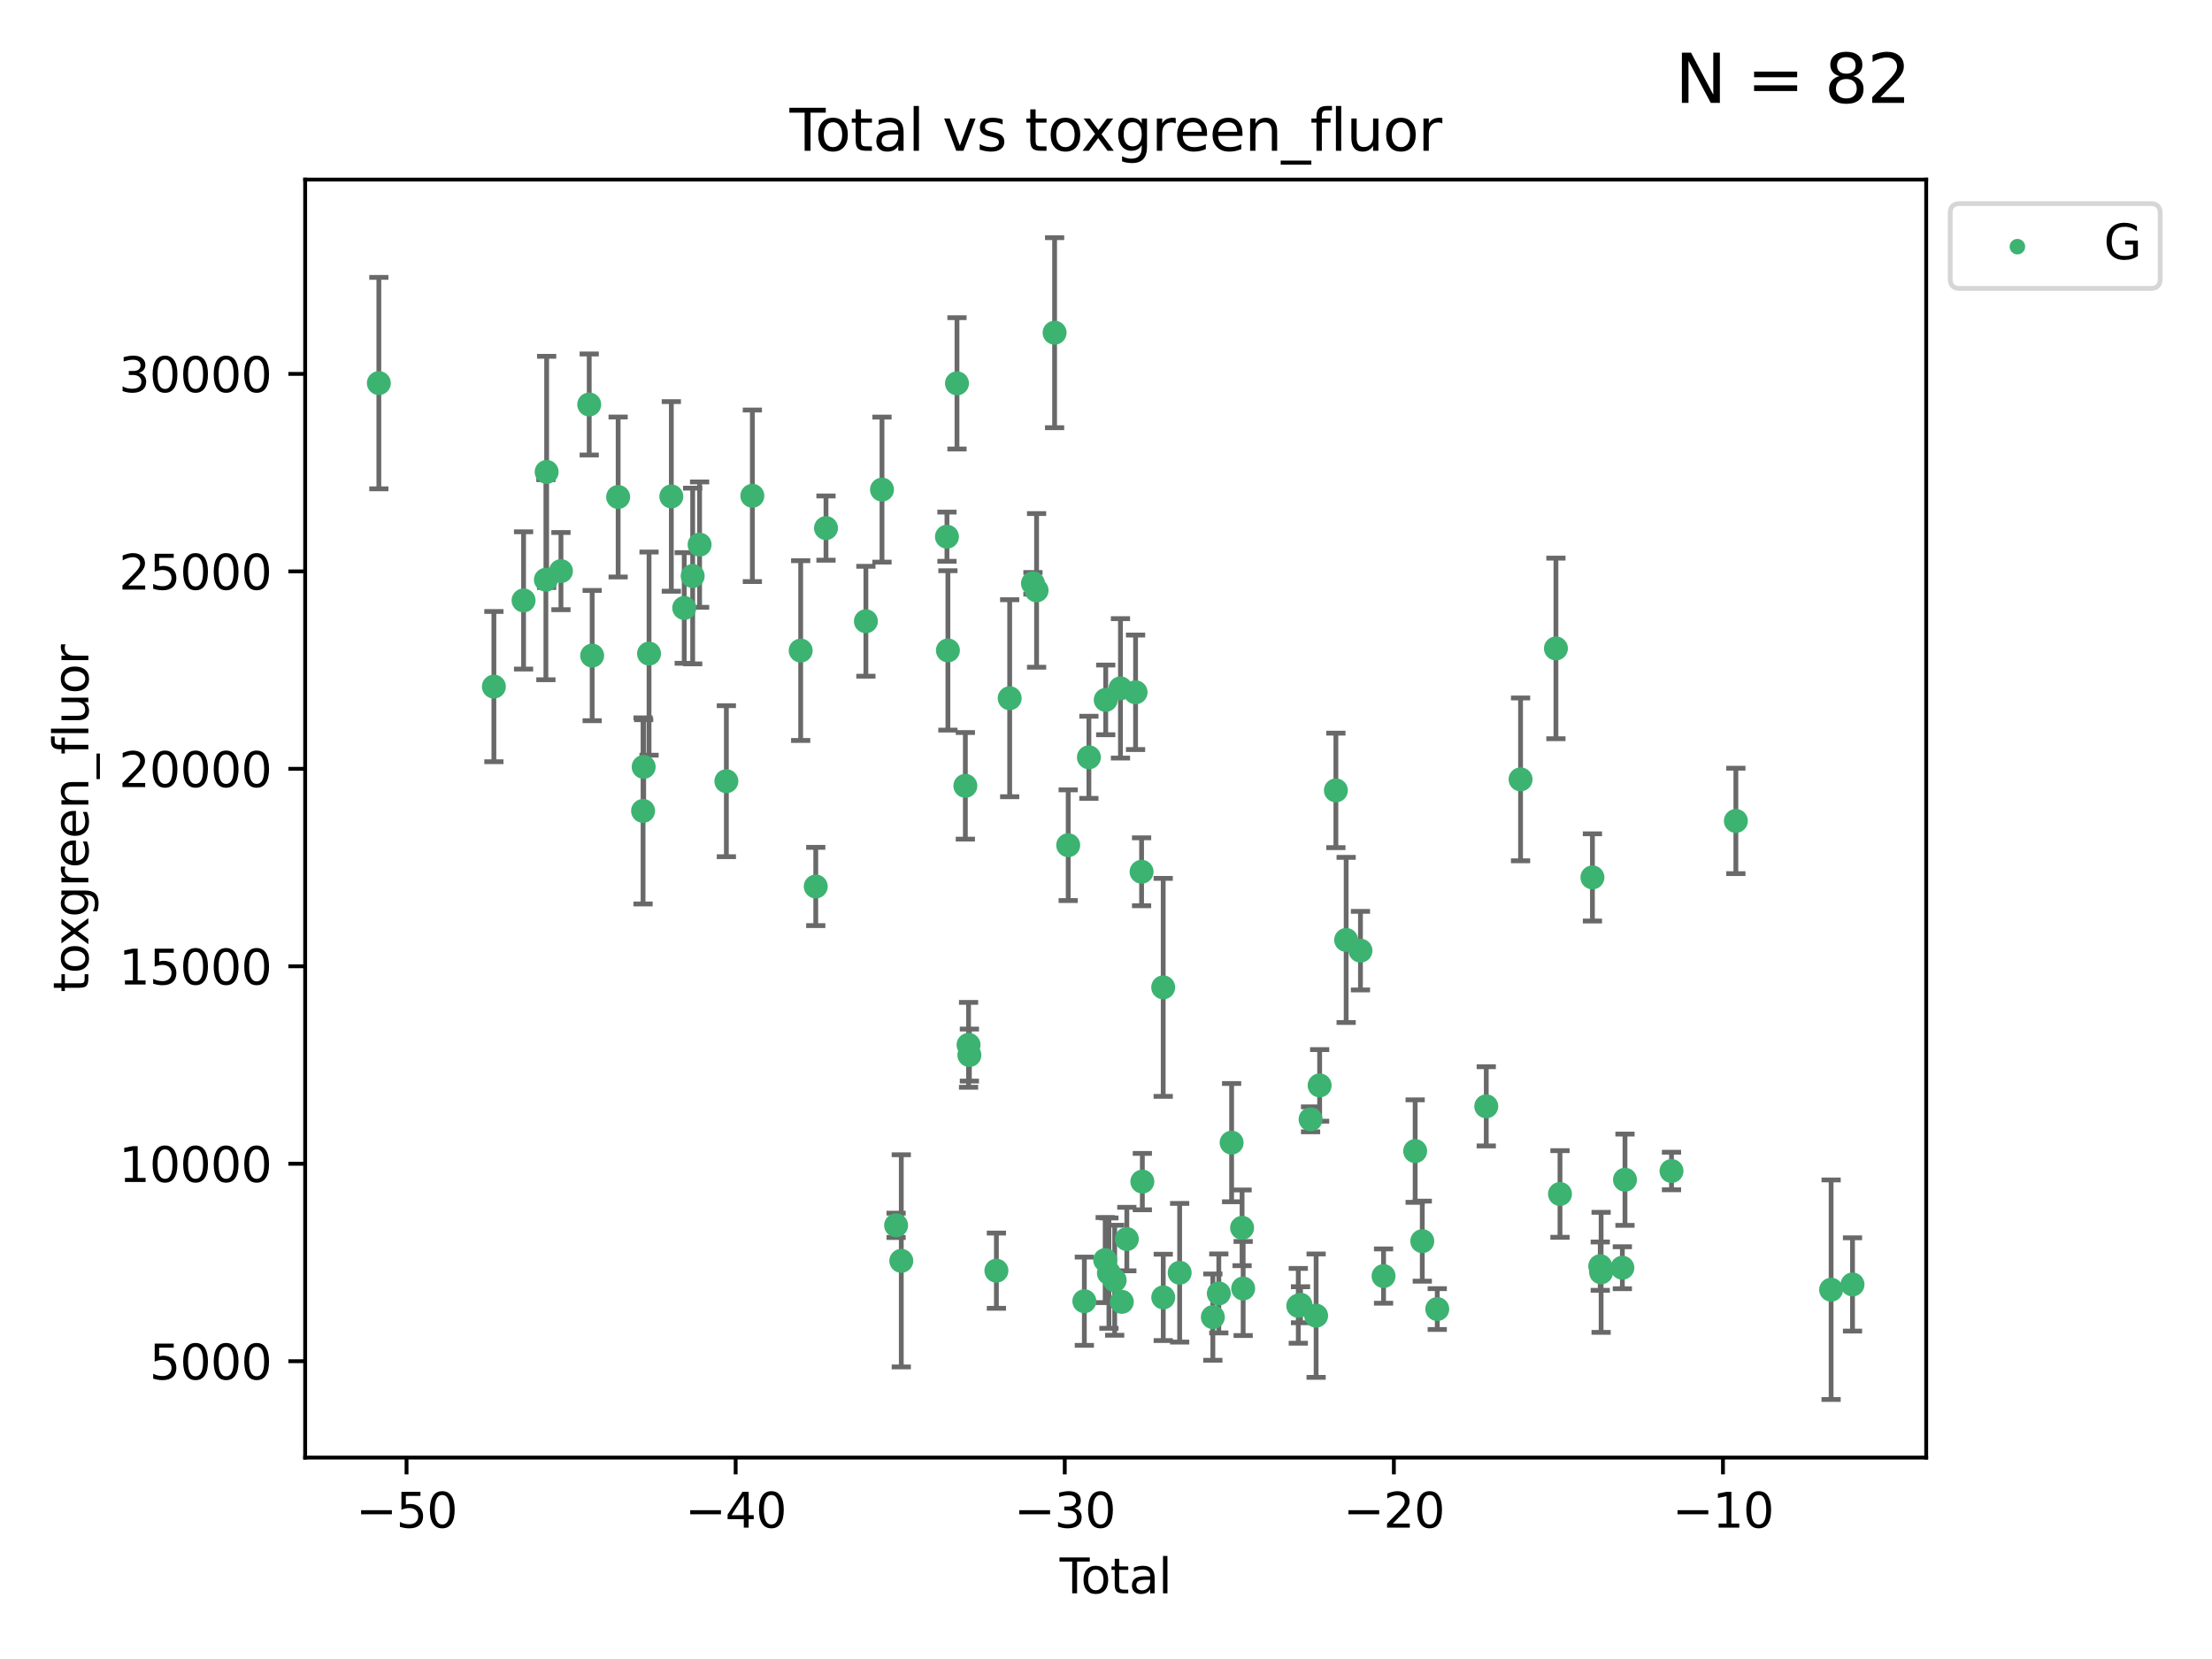 <?xml version="1.0" encoding="utf-8" standalone="no"?>
<!DOCTYPE svg PUBLIC "-//W3C//DTD SVG 1.1//EN"
  "http://www.w3.org/Graphics/SVG/1.1/DTD/svg11.dtd">
<svg xmlns:xlink="http://www.w3.org/1999/xlink" width="460.8pt" height="345.6pt" viewBox="0 0 460.8 345.6" xmlns="http://www.w3.org/2000/svg" version="1.1">
 <defs>
  <style type="text/css">*{stroke-linejoin: round; stroke-linecap: butt}</style>
 </defs>
 <g id="figure_1">
  <g id="patch_1">
   <path d="M 0 345.6 
L 460.8 345.6 
L 460.8 0 
L 0 0 
z
" style="fill: #ffffff"/>
  </g>
  <g id="axes_1">
   <g id="patch_2">
    <path d="M 63.571 303.64 
L 401.26 303.64 
L 401.26 37.411 
L 63.571 37.411 
z
" style="fill: #ffffff"/>
   </g>
   <g id="PathCollection_1">
    <defs>
     <path id="m0ce11aa23c" d="M 0 1.118 
C 0.297 1.118 0.581 1 0.791 0.791 
C 1 0.581 1.118 0.297 1.118 0 
C 1.118 -0.297 1 -0.581 0.791 -0.791 
C 0.581 -1 0.297 -1.118 0 -1.118 
C -0.297 -1.118 -0.581 -1 -0.791 -0.791 
C -1 -0.581 -1.118 -0.297 -1.118 0 
C -1.118 0.297 -1 0.581 -0.791 0.791 
C -0.581 1 -0.297 1.118 0 1.118 
z
" style="stroke: #3cb371"/>
    </defs>
    <g clip-path="url(#pc6a2cea377)">
     <use xlink:href="#m0ce11aa23c" x="78.921" y="79.805" style="fill: #3cb371; stroke: #3cb371"/>
     <use xlink:href="#m0ce11aa23c" x="102.885" y="143.032" style="fill: #3cb371; stroke: #3cb371"/>
     <use xlink:href="#m0ce11aa23c" x="109.069" y="125.08" style="fill: #3cb371; stroke: #3cb371"/>
     <use xlink:href="#m0ce11aa23c" x="113.72" y="120.767" style="fill: #3cb371; stroke: #3cb371"/>
     <use xlink:href="#m0ce11aa23c" x="113.877" y="98.308" style="fill: #3cb371; stroke: #3cb371"/>
     <use xlink:href="#m0ce11aa23c" x="116.857" y="118.969" style="fill: #3cb371; stroke: #3cb371"/>
     <use xlink:href="#m0ce11aa23c" x="122.744" y="84.262" style="fill: #3cb371; stroke: #3cb371"/>
     <use xlink:href="#m0ce11aa23c" x="123.358" y="136.57" style="fill: #3cb371; stroke: #3cb371"/>
     <use xlink:href="#m0ce11aa23c" x="128.77" y="103.531" style="fill: #3cb371; stroke: #3cb371"/>
     <use xlink:href="#m0ce11aa23c" x="133.962" y="168.926" style="fill: #3cb371; stroke: #3cb371"/>
     <use xlink:href="#m0ce11aa23c" x="134.089" y="159.762" style="fill: #3cb371; stroke: #3cb371"/>
     <use xlink:href="#m0ce11aa23c" x="135.207" y="136.157" style="fill: #3cb371; stroke: #3cb371"/>
     <use xlink:href="#m0ce11aa23c" x="139.85" y="103.412" style="fill: #3cb371; stroke: #3cb371"/>
     <use xlink:href="#m0ce11aa23c" x="142.537" y="126.648" style="fill: #3cb371; stroke: #3cb371"/>
     <use xlink:href="#m0ce11aa23c" x="144.296" y="119.992" style="fill: #3cb371; stroke: #3cb371"/>
     <use xlink:href="#m0ce11aa23c" x="145.738" y="113.457" style="fill: #3cb371; stroke: #3cb371"/>
     <use xlink:href="#m0ce11aa23c" x="151.315" y="162.736" style="fill: #3cb371; stroke: #3cb371"/>
     <use xlink:href="#m0ce11aa23c" x="156.73" y="103.283" style="fill: #3cb371; stroke: #3cb371"/>
     <use xlink:href="#m0ce11aa23c" x="166.795" y="135.526" style="fill: #3cb371; stroke: #3cb371"/>
     <use xlink:href="#m0ce11aa23c" x="169.937" y="184.671" style="fill: #3cb371; stroke: #3cb371"/>
     <use xlink:href="#m0ce11aa23c" x="172.07" y="110.008" style="fill: #3cb371; stroke: #3cb371"/>
     <use xlink:href="#m0ce11aa23c" x="180.381" y="129.417" style="fill: #3cb371; stroke: #3cb371"/>
     <use xlink:href="#m0ce11aa23c" x="183.735" y="101.992" style="fill: #3cb371; stroke: #3cb371"/>
     <use xlink:href="#m0ce11aa23c" x="186.675" y="255.258" style="fill: #3cb371; stroke: #3cb371"/>
     <use xlink:href="#m0ce11aa23c" x="187.753" y="262.657" style="fill: #3cb371; stroke: #3cb371"/>
     <use xlink:href="#m0ce11aa23c" x="197.268" y="111.804" style="fill: #3cb371; stroke: #3cb371"/>
     <use xlink:href="#m0ce11aa23c" x="197.466" y="135.494" style="fill: #3cb371; stroke: #3cb371"/>
     <use xlink:href="#m0ce11aa23c" x="199.357" y="79.856" style="fill: #3cb371; stroke: #3cb371"/>
     <use xlink:href="#m0ce11aa23c" x="201.101" y="163.701" style="fill: #3cb371; stroke: #3cb371"/>
     <use xlink:href="#m0ce11aa23c" x="201.768" y="217.66" style="fill: #3cb371; stroke: #3cb371"/>
     <use xlink:href="#m0ce11aa23c" x="201.94" y="219.788" style="fill: #3cb371; stroke: #3cb371"/>
     <use xlink:href="#m0ce11aa23c" x="207.568" y="264.706" style="fill: #3cb371; stroke: #3cb371"/>
     <use xlink:href="#m0ce11aa23c" x="210.335" y="145.454" style="fill: #3cb371; stroke: #3cb371"/>
     <use xlink:href="#m0ce11aa23c" x="215.183" y="121.513" style="fill: #3cb371; stroke: #3cb371"/>
     <use xlink:href="#m0ce11aa23c" x="215.938" y="122.99" style="fill: #3cb371; stroke: #3cb371"/>
     <use xlink:href="#m0ce11aa23c" x="219.693" y="69.307" style="fill: #3cb371; stroke: #3cb371"/>
     <use xlink:href="#m0ce11aa23c" x="222.525" y="176.072" style="fill: #3cb371; stroke: #3cb371"/>
     <use xlink:href="#m0ce11aa23c" x="225.889" y="271.066" style="fill: #3cb371; stroke: #3cb371"/>
     <use xlink:href="#m0ce11aa23c" x="226.838" y="157.761" style="fill: #3cb371; stroke: #3cb371"/>
     <use xlink:href="#m0ce11aa23c" x="230.231" y="262.495" style="fill: #3cb371; stroke: #3cb371"/>
     <use xlink:href="#m0ce11aa23c" x="230.343" y="145.801" style="fill: #3cb371; stroke: #3cb371"/>
     <use xlink:href="#m0ce11aa23c" x="231.01" y="265.213" style="fill: #3cb371; stroke: #3cb371"/>
     <use xlink:href="#m0ce11aa23c" x="232.208" y="266.698" style="fill: #3cb371; stroke: #3cb371"/>
     <use xlink:href="#m0ce11aa23c" x="233.412" y="143.4" style="fill: #3cb371; stroke: #3cb371"/>
     <use xlink:href="#m0ce11aa23c" x="233.692" y="271.2" style="fill: #3cb371; stroke: #3cb371"/>
     <use xlink:href="#m0ce11aa23c" x="234.739" y="258.117" style="fill: #3cb371; stroke: #3cb371"/>
     <use xlink:href="#m0ce11aa23c" x="236.561" y="144.217" style="fill: #3cb371; stroke: #3cb371"/>
     <use xlink:href="#m0ce11aa23c" x="237.813" y="181.606" style="fill: #3cb371; stroke: #3cb371"/>
     <use xlink:href="#m0ce11aa23c" x="237.972" y="246.146" style="fill: #3cb371; stroke: #3cb371"/>
     <use xlink:href="#m0ce11aa23c" x="242.317" y="205.687" style="fill: #3cb371; stroke: #3cb371"/>
     <use xlink:href="#m0ce11aa23c" x="242.327" y="270.27" style="fill: #3cb371; stroke: #3cb371"/>
     <use xlink:href="#m0ce11aa23c" x="245.743" y="265.137" style="fill: #3cb371; stroke: #3cb371"/>
     <use xlink:href="#m0ce11aa23c" x="252.658" y="274.378" style="fill: #3cb371; stroke: #3cb371"/>
     <use xlink:href="#m0ce11aa23c" x="253.901" y="269.444" style="fill: #3cb371; stroke: #3cb371"/>
     <use xlink:href="#m0ce11aa23c" x="256.568" y="238.031" style="fill: #3cb371; stroke: #3cb371"/>
     <use xlink:href="#m0ce11aa23c" x="258.75" y="255.776" style="fill: #3cb371; stroke: #3cb371"/>
     <use xlink:href="#m0ce11aa23c" x="258.973" y="268.416" style="fill: #3cb371; stroke: #3cb371"/>
     <use xlink:href="#m0ce11aa23c" x="270.457" y="272.026" style="fill: #3cb371; stroke: #3cb371"/>
     <use xlink:href="#m0ce11aa23c" x="270.919" y="271.8" style="fill: #3cb371; stroke: #3cb371"/>
     <use xlink:href="#m0ce11aa23c" x="273.016" y="233.178" style="fill: #3cb371; stroke: #3cb371"/>
     <use xlink:href="#m0ce11aa23c" x="274.171" y="274.076" style="fill: #3cb371; stroke: #3cb371"/>
     <use xlink:href="#m0ce11aa23c" x="274.905" y="226.108" style="fill: #3cb371; stroke: #3cb371"/>
     <use xlink:href="#m0ce11aa23c" x="278.29" y="164.653" style="fill: #3cb371; stroke: #3cb371"/>
     <use xlink:href="#m0ce11aa23c" x="280.428" y="195.808" style="fill: #3cb371; stroke: #3cb371"/>
     <use xlink:href="#m0ce11aa23c" x="283.409" y="198.037" style="fill: #3cb371; stroke: #3cb371"/>
     <use xlink:href="#m0ce11aa23c" x="288.22" y="265.829" style="fill: #3cb371; stroke: #3cb371"/>
     <use xlink:href="#m0ce11aa23c" x="294.803" y="239.791" style="fill: #3cb371; stroke: #3cb371"/>
     <use xlink:href="#m0ce11aa23c" x="296.286" y="258.555" style="fill: #3cb371; stroke: #3cb371"/>
     <use xlink:href="#m0ce11aa23c" x="299.408" y="272.7" style="fill: #3cb371; stroke: #3cb371"/>
     <use xlink:href="#m0ce11aa23c" x="309.615" y="230.467" style="fill: #3cb371; stroke: #3cb371"/>
     <use xlink:href="#m0ce11aa23c" x="316.761" y="162.358" style="fill: #3cb371; stroke: #3cb371"/>
     <use xlink:href="#m0ce11aa23c" x="324.129" y="135.079" style="fill: #3cb371; stroke: #3cb371"/>
     <use xlink:href="#m0ce11aa23c" x="324.974" y="248.729" style="fill: #3cb371; stroke: #3cb371"/>
     <use xlink:href="#m0ce11aa23c" x="331.732" y="182.779" style="fill: #3cb371; stroke: #3cb371"/>
     <use xlink:href="#m0ce11aa23c" x="333.361" y="263.762" style="fill: #3cb371; stroke: #3cb371"/>
     <use xlink:href="#m0ce11aa23c" x="333.54" y="265.052" style="fill: #3cb371; stroke: #3cb371"/>
     <use xlink:href="#m0ce11aa23c" x="337.966" y="264.091" style="fill: #3cb371; stroke: #3cb371"/>
     <use xlink:href="#m0ce11aa23c" x="338.514" y="245.756" style="fill: #3cb371; stroke: #3cb371"/>
     <use xlink:href="#m0ce11aa23c" x="348.204" y="243.94" style="fill: #3cb371; stroke: #3cb371"/>
     <use xlink:href="#m0ce11aa23c" x="361.613" y="171.015" style="fill: #3cb371; stroke: #3cb371"/>
     <use xlink:href="#m0ce11aa23c" x="381.453" y="268.671" style="fill: #3cb371; stroke: #3cb371"/>
     <use xlink:href="#m0ce11aa23c" x="385.911" y="267.575" style="fill: #3cb371; stroke: #3cb371"/>
    </g>
   </g>
   <g id="matplotlib.axis_1">
    <g id="xtick_1">
     <g id="line2d_1">
      <defs>
       <path id="m32693779d2" d="M 0 0 
L 0 3.5 
" style="stroke: #000000; stroke-width: 0.8"/>
      </defs>
      <g>
       <use xlink:href="#m32693779d2" x="84.691" y="303.64" style="stroke: #000000; stroke-width: 0.8"/>
      </g>
     </g>
     <g id="text_1">
      <!-- −50 -->
      <g transform="translate(74.138 318.238)scale(0.1 -0.1)">
       <defs>
        <path id="DejaVuSans-2212" d="M 678 2272 
L 4684 2272 
L 4684 1741 
L 678 1741 
L 678 2272 
z
" transform="scale(0.016)"/>
        <path id="DejaVuSans-35" d="M 691 4666 
L 3169 4666 
L 3169 4134 
L 1269 4134 
L 1269 2991 
Q 1406 3038 1543 3061 
Q 1681 3084 1819 3084 
Q 2600 3084 3056 2656 
Q 3513 2228 3513 1497 
Q 3513 744 3044 326 
Q 2575 -91 1722 -91 
Q 1428 -91 1123 -41 
Q 819 9 494 109 
L 494 744 
Q 775 591 1075 516 
Q 1375 441 1709 441 
Q 2250 441 2565 725 
Q 2881 1009 2881 1497 
Q 2881 1984 2565 2268 
Q 2250 2553 1709 2553 
Q 1456 2553 1204 2497 
Q 953 2441 691 2322 
L 691 4666 
z
" transform="scale(0.016)"/>
        <path id="DejaVuSans-30" d="M 2034 4250 
Q 1547 4250 1301 3770 
Q 1056 3291 1056 2328 
Q 1056 1369 1301 889 
Q 1547 409 2034 409 
Q 2525 409 2770 889 
Q 3016 1369 3016 2328 
Q 3016 3291 2770 3770 
Q 2525 4250 2034 4250 
z
M 2034 4750 
Q 2819 4750 3233 4129 
Q 3647 3509 3647 2328 
Q 3647 1150 3233 529 
Q 2819 -91 2034 -91 
Q 1250 -91 836 529 
Q 422 1150 422 2328 
Q 422 3509 836 4129 
Q 1250 4750 2034 4750 
z
" transform="scale(0.016)"/>
       </defs>
       <use xlink:href="#DejaVuSans-2212"/>
       <use xlink:href="#DejaVuSans-35" x="83.789"/>
       <use xlink:href="#DejaVuSans-30" x="147.412"/>
      </g>
     </g>
    </g>
    <g id="xtick_2">
     <g id="line2d_2">
      <g>
       <use xlink:href="#m32693779d2" x="153.249" y="303.64" style="stroke: #000000; stroke-width: 0.8"/>
      </g>
     </g>
     <g id="text_2">
      <!-- −40 -->
      <g transform="translate(142.697 318.238)scale(0.1 -0.1)">
       <defs>
        <path id="DejaVuSans-34" d="M 2419 4116 
L 825 1625 
L 2419 1625 
L 2419 4116 
z
M 2253 4666 
L 3047 4666 
L 3047 1625 
L 3713 1625 
L 3713 1100 
L 3047 1100 
L 3047 0 
L 2419 0 
L 2419 1100 
L 313 1100 
L 313 1709 
L 2253 4666 
z
" transform="scale(0.016)"/>
       </defs>
       <use xlink:href="#DejaVuSans-2212"/>
       <use xlink:href="#DejaVuSans-34" x="83.789"/>
       <use xlink:href="#DejaVuSans-30" x="147.412"/>
      </g>
     </g>
    </g>
    <g id="xtick_3">
     <g id="line2d_3">
      <g>
       <use xlink:href="#m32693779d2" x="221.808" y="303.64" style="stroke: #000000; stroke-width: 0.8"/>
      </g>
     </g>
     <g id="text_3">
      <!-- −30 -->
      <g transform="translate(211.256 318.238)scale(0.1 -0.1)">
       <defs>
        <path id="DejaVuSans-33" d="M 2597 2516 
Q 3050 2419 3304 2112 
Q 3559 1806 3559 1356 
Q 3559 666 3084 287 
Q 2609 -91 1734 -91 
Q 1441 -91 1130 -33 
Q 819 25 488 141 
L 488 750 
Q 750 597 1062 519 
Q 1375 441 1716 441 
Q 2309 441 2620 675 
Q 2931 909 2931 1356 
Q 2931 1769 2642 2001 
Q 2353 2234 1838 2234 
L 1294 2234 
L 1294 2753 
L 1863 2753 
Q 2328 2753 2575 2939 
Q 2822 3125 2822 3475 
Q 2822 3834 2567 4026 
Q 2313 4219 1838 4219 
Q 1578 4219 1281 4162 
Q 984 4106 628 3988 
L 628 4550 
Q 988 4650 1302 4700 
Q 1616 4750 1894 4750 
Q 2613 4750 3031 4423 
Q 3450 4097 3450 3541 
Q 3450 3153 3228 2886 
Q 3006 2619 2597 2516 
z
" transform="scale(0.016)"/>
       </defs>
       <use xlink:href="#DejaVuSans-2212"/>
       <use xlink:href="#DejaVuSans-33" x="83.789"/>
       <use xlink:href="#DejaVuSans-30" x="147.412"/>
      </g>
     </g>
    </g>
    <g id="xtick_4">
     <g id="line2d_4">
      <g>
       <use xlink:href="#m32693779d2" x="290.367" y="303.64" style="stroke: #000000; stroke-width: 0.8"/>
      </g>
     </g>
     <g id="text_4">
      <!-- −20 -->
      <g transform="translate(279.815 318.238)scale(0.1 -0.1)">
       <defs>
        <path id="DejaVuSans-32" d="M 1228 531 
L 3431 531 
L 3431 0 
L 469 0 
L 469 531 
Q 828 903 1448 1529 
Q 2069 2156 2228 2338 
Q 2531 2678 2651 2914 
Q 2772 3150 2772 3378 
Q 2772 3750 2511 3984 
Q 2250 4219 1831 4219 
Q 1534 4219 1204 4116 
Q 875 4013 500 3803 
L 500 4441 
Q 881 4594 1212 4672 
Q 1544 4750 1819 4750 
Q 2544 4750 2975 4387 
Q 3406 4025 3406 3419 
Q 3406 3131 3298 2873 
Q 3191 2616 2906 2266 
Q 2828 2175 2409 1742 
Q 1991 1309 1228 531 
z
" transform="scale(0.016)"/>
       </defs>
       <use xlink:href="#DejaVuSans-2212"/>
       <use xlink:href="#DejaVuSans-32" x="83.789"/>
       <use xlink:href="#DejaVuSans-30" x="147.412"/>
      </g>
     </g>
    </g>
    <g id="xtick_5">
     <g id="line2d_5">
      <g>
       <use xlink:href="#m32693779d2" x="358.926" y="303.64" style="stroke: #000000; stroke-width: 0.8"/>
      </g>
     </g>
     <g id="text_5">
      <!-- −10 -->
      <g transform="translate(348.373 318.238)scale(0.1 -0.1)">
       <defs>
        <path id="DejaVuSans-31" d="M 794 531 
L 1825 531 
L 1825 4091 
L 703 3866 
L 703 4441 
L 1819 4666 
L 2450 4666 
L 2450 531 
L 3481 531 
L 3481 0 
L 794 0 
L 794 531 
z
" transform="scale(0.016)"/>
       </defs>
       <use xlink:href="#DejaVuSans-2212"/>
       <use xlink:href="#DejaVuSans-31" x="83.789"/>
       <use xlink:href="#DejaVuSans-30" x="147.412"/>
      </g>
     </g>
    </g>
    <g id="text_6">
     <!-- Total -->
     <g transform="translate(220.739 331.917)scale(0.1 -0.1)">
      <defs>
       <path id="DejaVuSans-54" d="M -19 4666 
L 3928 4666 
L 3928 4134 
L 2272 4134 
L 2272 0 
L 1638 0 
L 1638 4134 
L -19 4134 
L -19 4666 
z
" transform="scale(0.016)"/>
       <path id="DejaVuSans-6f" d="M 1959 3097 
Q 1497 3097 1228 2736 
Q 959 2375 959 1747 
Q 959 1119 1226 758 
Q 1494 397 1959 397 
Q 2419 397 2687 759 
Q 2956 1122 2956 1747 
Q 2956 2369 2687 2733 
Q 2419 3097 1959 3097 
z
M 1959 3584 
Q 2709 3584 3137 3096 
Q 3566 2609 3566 1747 
Q 3566 888 3137 398 
Q 2709 -91 1959 -91 
Q 1206 -91 779 398 
Q 353 888 353 1747 
Q 353 2609 779 3096 
Q 1206 3584 1959 3584 
z
" transform="scale(0.016)"/>
       <path id="DejaVuSans-74" d="M 1172 4494 
L 1172 3500 
L 2356 3500 
L 2356 3053 
L 1172 3053 
L 1172 1153 
Q 1172 725 1289 603 
Q 1406 481 1766 481 
L 2356 481 
L 2356 0 
L 1766 0 
Q 1100 0 847 248 
Q 594 497 594 1153 
L 594 3053 
L 172 3053 
L 172 3500 
L 594 3500 
L 594 4494 
L 1172 4494 
z
" transform="scale(0.016)"/>
       <path id="DejaVuSans-61" d="M 2194 1759 
Q 1497 1759 1228 1600 
Q 959 1441 959 1056 
Q 959 750 1161 570 
Q 1363 391 1709 391 
Q 2188 391 2477 730 
Q 2766 1069 2766 1631 
L 2766 1759 
L 2194 1759 
z
M 3341 1997 
L 3341 0 
L 2766 0 
L 2766 531 
Q 2569 213 2275 61 
Q 1981 -91 1556 -91 
Q 1019 -91 701 211 
Q 384 513 384 1019 
Q 384 1609 779 1909 
Q 1175 2209 1959 2209 
L 2766 2209 
L 2766 2266 
Q 2766 2663 2505 2880 
Q 2244 3097 1772 3097 
Q 1472 3097 1187 3025 
Q 903 2953 641 2809 
L 641 3341 
Q 956 3463 1253 3523 
Q 1550 3584 1831 3584 
Q 2591 3584 2966 3190 
Q 3341 2797 3341 1997 
z
" transform="scale(0.016)"/>
       <path id="DejaVuSans-6c" d="M 603 4863 
L 1178 4863 
L 1178 0 
L 603 0 
L 603 4863 
z
" transform="scale(0.016)"/>
      </defs>
      <use xlink:href="#DejaVuSans-54"/>
      <use xlink:href="#DejaVuSans-6f" x="44.084"/>
      <use xlink:href="#DejaVuSans-74" x="105.266"/>
      <use xlink:href="#DejaVuSans-61" x="144.475"/>
      <use xlink:href="#DejaVuSans-6c" x="205.754"/>
     </g>
    </g>
   </g>
   <g id="matplotlib.axis_2">
    <g id="ytick_1">
     <g id="line2d_6">
      <defs>
       <path id="m1fafb8cebc" d="M 0 0 
L -3.5 0 
" style="stroke: #000000; stroke-width: 0.8"/>
      </defs>
      <g>
       <use xlink:href="#m1fafb8cebc" x="63.571" y="283.564" style="stroke: #000000; stroke-width: 0.8"/>
      </g>
     </g>
     <g id="text_7">
      <!-- 5000 -->
      <g transform="translate(31.121 287.363)scale(0.1 -0.1)">
       <use xlink:href="#DejaVuSans-35"/>
       <use xlink:href="#DejaVuSans-30" x="63.623"/>
       <use xlink:href="#DejaVuSans-30" x="127.246"/>
       <use xlink:href="#DejaVuSans-30" x="190.869"/>
      </g>
     </g>
    </g>
    <g id="ytick_2">
     <g id="line2d_7">
      <g>
       <use xlink:href="#m1fafb8cebc" x="63.571" y="242.429" style="stroke: #000000; stroke-width: 0.8"/>
      </g>
     </g>
     <g id="text_8">
      <!-- 10000 -->
      <g transform="translate(24.759 246.228)scale(0.1 -0.1)">
       <use xlink:href="#DejaVuSans-31"/>
       <use xlink:href="#DejaVuSans-30" x="63.623"/>
       <use xlink:href="#DejaVuSans-30" x="127.246"/>
       <use xlink:href="#DejaVuSans-30" x="190.869"/>
       <use xlink:href="#DejaVuSans-30" x="254.492"/>
      </g>
     </g>
    </g>
    <g id="ytick_3">
     <g id="line2d_8">
      <g>
       <use xlink:href="#m1fafb8cebc" x="63.571" y="201.293" style="stroke: #000000; stroke-width: 0.8"/>
      </g>
     </g>
     <g id="text_9">
      <!-- 15000 -->
      <g transform="translate(24.759 205.093)scale(0.1 -0.1)">
       <use xlink:href="#DejaVuSans-31"/>
       <use xlink:href="#DejaVuSans-35" x="63.623"/>
       <use xlink:href="#DejaVuSans-30" x="127.246"/>
       <use xlink:href="#DejaVuSans-30" x="190.869"/>
       <use xlink:href="#DejaVuSans-30" x="254.492"/>
      </g>
     </g>
    </g>
    <g id="ytick_4">
     <g id="line2d_9">
      <g>
       <use xlink:href="#m1fafb8cebc" x="63.571" y="160.158" style="stroke: #000000; stroke-width: 0.8"/>
      </g>
     </g>
     <g id="text_10">
      <!-- 20000 -->
      <g transform="translate(24.759 163.957)scale(0.1 -0.1)">
       <use xlink:href="#DejaVuSans-32"/>
       <use xlink:href="#DejaVuSans-30" x="63.623"/>
       <use xlink:href="#DejaVuSans-30" x="127.246"/>
       <use xlink:href="#DejaVuSans-30" x="190.869"/>
       <use xlink:href="#DejaVuSans-30" x="254.492"/>
      </g>
     </g>
    </g>
    <g id="ytick_5">
     <g id="line2d_10">
      <g>
       <use xlink:href="#m1fafb8cebc" x="63.571" y="119.023" style="stroke: #000000; stroke-width: 0.8"/>
      </g>
     </g>
     <g id="text_11">
      <!-- 25000 -->
      <g transform="translate(24.759 122.822)scale(0.1 -0.1)">
       <use xlink:href="#DejaVuSans-32"/>
       <use xlink:href="#DejaVuSans-35" x="63.623"/>
       <use xlink:href="#DejaVuSans-30" x="127.246"/>
       <use xlink:href="#DejaVuSans-30" x="190.869"/>
       <use xlink:href="#DejaVuSans-30" x="254.492"/>
      </g>
     </g>
    </g>
    <g id="ytick_6">
     <g id="line2d_11">
      <g>
       <use xlink:href="#m1fafb8cebc" x="63.571" y="77.887" style="stroke: #000000; stroke-width: 0.8"/>
      </g>
     </g>
     <g id="text_12">
      <!-- 30000 -->
      <g transform="translate(24.759 81.687)scale(0.1 -0.1)">
       <use xlink:href="#DejaVuSans-33"/>
       <use xlink:href="#DejaVuSans-30" x="63.623"/>
       <use xlink:href="#DejaVuSans-30" x="127.246"/>
       <use xlink:href="#DejaVuSans-30" x="190.869"/>
       <use xlink:href="#DejaVuSans-30" x="254.492"/>
      </g>
     </g>
    </g>
    <g id="text_13">
     <!-- toxgreen_fluor -->
     <g transform="translate(18.401 206.72)rotate(-90)scale(0.1 -0.1)">
      <defs>
       <path id="DejaVuSans-78" d="M 3513 3500 
L 2247 1797 
L 3578 0 
L 2900 0 
L 1881 1375 
L 863 0 
L 184 0 
L 1544 1831 
L 300 3500 
L 978 3500 
L 1906 2253 
L 2834 3500 
L 3513 3500 
z
" transform="scale(0.016)"/>
       <path id="DejaVuSans-67" d="M 2906 1791 
Q 2906 2416 2648 2759 
Q 2391 3103 1925 3103 
Q 1463 3103 1205 2759 
Q 947 2416 947 1791 
Q 947 1169 1205 825 
Q 1463 481 1925 481 
Q 2391 481 2648 825 
Q 2906 1169 2906 1791 
z
M 3481 434 
Q 3481 -459 3084 -895 
Q 2688 -1331 1869 -1331 
Q 1566 -1331 1297 -1286 
Q 1028 -1241 775 -1147 
L 775 -588 
Q 1028 -725 1275 -790 
Q 1522 -856 1778 -856 
Q 2344 -856 2625 -561 
Q 2906 -266 2906 331 
L 2906 616 
Q 2728 306 2450 153 
Q 2172 0 1784 0 
Q 1141 0 747 490 
Q 353 981 353 1791 
Q 353 2603 747 3093 
Q 1141 3584 1784 3584 
Q 2172 3584 2450 3431 
Q 2728 3278 2906 2969 
L 2906 3500 
L 3481 3500 
L 3481 434 
z
" transform="scale(0.016)"/>
       <path id="DejaVuSans-72" d="M 2631 2963 
Q 2534 3019 2420 3045 
Q 2306 3072 2169 3072 
Q 1681 3072 1420 2755 
Q 1159 2438 1159 1844 
L 1159 0 
L 581 0 
L 581 3500 
L 1159 3500 
L 1159 2956 
Q 1341 3275 1631 3429 
Q 1922 3584 2338 3584 
Q 2397 3584 2469 3576 
Q 2541 3569 2628 3553 
L 2631 2963 
z
" transform="scale(0.016)"/>
       <path id="DejaVuSans-65" d="M 3597 1894 
L 3597 1613 
L 953 1613 
Q 991 1019 1311 708 
Q 1631 397 2203 397 
Q 2534 397 2845 478 
Q 3156 559 3463 722 
L 3463 178 
Q 3153 47 2828 -22 
Q 2503 -91 2169 -91 
Q 1331 -91 842 396 
Q 353 884 353 1716 
Q 353 2575 817 3079 
Q 1281 3584 2069 3584 
Q 2775 3584 3186 3129 
Q 3597 2675 3597 1894 
z
M 3022 2063 
Q 3016 2534 2758 2815 
Q 2500 3097 2075 3097 
Q 1594 3097 1305 2825 
Q 1016 2553 972 2059 
L 3022 2063 
z
" transform="scale(0.016)"/>
       <path id="DejaVuSans-6e" d="M 3513 2113 
L 3513 0 
L 2938 0 
L 2938 2094 
Q 2938 2591 2744 2837 
Q 2550 3084 2163 3084 
Q 1697 3084 1428 2787 
Q 1159 2491 1159 1978 
L 1159 0 
L 581 0 
L 581 3500 
L 1159 3500 
L 1159 2956 
Q 1366 3272 1645 3428 
Q 1925 3584 2291 3584 
Q 2894 3584 3203 3211 
Q 3513 2838 3513 2113 
z
" transform="scale(0.016)"/>
       <path id="DejaVuSans-5f" d="M 3263 -1063 
L 3263 -1509 
L -63 -1509 
L -63 -1063 
L 3263 -1063 
z
" transform="scale(0.016)"/>
       <path id="DejaVuSans-66" d="M 2375 4863 
L 2375 4384 
L 1825 4384 
Q 1516 4384 1395 4259 
Q 1275 4134 1275 3809 
L 1275 3500 
L 2222 3500 
L 2222 3053 
L 1275 3053 
L 1275 0 
L 697 0 
L 697 3053 
L 147 3053 
L 147 3500 
L 697 3500 
L 697 3744 
Q 697 4328 969 4595 
Q 1241 4863 1831 4863 
L 2375 4863 
z
" transform="scale(0.016)"/>
       <path id="DejaVuSans-75" d="M 544 1381 
L 544 3500 
L 1119 3500 
L 1119 1403 
Q 1119 906 1312 657 
Q 1506 409 1894 409 
Q 2359 409 2629 706 
Q 2900 1003 2900 1516 
L 2900 3500 
L 3475 3500 
L 3475 0 
L 2900 0 
L 2900 538 
Q 2691 219 2414 64 
Q 2138 -91 1772 -91 
Q 1169 -91 856 284 
Q 544 659 544 1381 
z
M 1991 3584 
L 1991 3584 
z
" transform="scale(0.016)"/>
      </defs>
      <use xlink:href="#DejaVuSans-74"/>
      <use xlink:href="#DejaVuSans-6f" x="39.209"/>
      <use xlink:href="#DejaVuSans-78" x="97.266"/>
      <use xlink:href="#DejaVuSans-67" x="156.445"/>
      <use xlink:href="#DejaVuSans-72" x="219.922"/>
      <use xlink:href="#DejaVuSans-65" x="258.785"/>
      <use xlink:href="#DejaVuSans-65" x="320.309"/>
      <use xlink:href="#DejaVuSans-6e" x="381.832"/>
      <use xlink:href="#DejaVuSans-5f" x="445.211"/>
      <use xlink:href="#DejaVuSans-66" x="495.211"/>
      <use xlink:href="#DejaVuSans-6c" x="530.416"/>
      <use xlink:href="#DejaVuSans-75" x="558.199"/>
      <use xlink:href="#DejaVuSans-6f" x="621.578"/>
      <use xlink:href="#DejaVuSans-72" x="682.76"/>
     </g>
    </g>
   </g>
   <g id="LineCollection_1">
    <path d="M 78.921 101.829 
L 78.921 57.781 
" clip-path="url(#pc6a2cea377)" style="fill: none; stroke: #696969"/>
    <path d="M 102.885 158.677 
L 102.885 127.387 
" clip-path="url(#pc6a2cea377)" style="fill: none; stroke: #696969"/>
    <path d="M 109.069 139.378 
L 109.069 110.781 
" clip-path="url(#pc6a2cea377)" style="fill: none; stroke: #696969"/>
    <path d="M 113.72 141.601 
L 113.72 99.932 
" clip-path="url(#pc6a2cea377)" style="fill: none; stroke: #696969"/>
    <path d="M 113.877 122.389 
L 113.877 74.228 
" clip-path="url(#pc6a2cea377)" style="fill: none; stroke: #696969"/>
    <path d="M 116.857 127.009 
L 116.857 110.929 
" clip-path="url(#pc6a2cea377)" style="fill: none; stroke: #696969"/>
    <path d="M 122.744 94.783 
L 122.744 73.741 
" clip-path="url(#pc6a2cea377)" style="fill: none; stroke: #696969"/>
    <path d="M 123.358 150.135 
L 123.358 123.005 
" clip-path="url(#pc6a2cea377)" style="fill: none; stroke: #696969"/>
    <path d="M 128.77 120.192 
L 128.77 86.869 
" clip-path="url(#pc6a2cea377)" style="fill: none; stroke: #696969"/>
    <path d="M 133.962 188.312 
L 133.962 149.54 
" clip-path="url(#pc6a2cea377)" style="fill: none; stroke: #696969"/>
    <path d="M 134.089 169.592 
L 134.089 149.933 
" clip-path="url(#pc6a2cea377)" style="fill: none; stroke: #696969"/>
    <path d="M 135.207 157.317 
L 135.207 114.996 
" clip-path="url(#pc6a2cea377)" style="fill: none; stroke: #696969"/>
    <path d="M 139.85 123.161 
L 139.85 83.663 
" clip-path="url(#pc6a2cea377)" style="fill: none; stroke: #696969"/>
    <path d="M 142.537 138.169 
L 142.537 115.126 
" clip-path="url(#pc6a2cea377)" style="fill: none; stroke: #696969"/>
    <path d="M 144.296 138.292 
L 144.296 101.693 
" clip-path="url(#pc6a2cea377)" style="fill: none; stroke: #696969"/>
    <path d="M 145.738 126.513 
L 145.738 100.401 
" clip-path="url(#pc6a2cea377)" style="fill: none; stroke: #696969"/>
    <path d="M 151.315 178.463 
L 151.315 147.01 
" clip-path="url(#pc6a2cea377)" style="fill: none; stroke: #696969"/>
    <path d="M 156.73 121.152 
L 156.73 85.414 
" clip-path="url(#pc6a2cea377)" style="fill: none; stroke: #696969"/>
    <path d="M 166.795 154.253 
L 166.795 116.8 
" clip-path="url(#pc6a2cea377)" style="fill: none; stroke: #696969"/>
    <path d="M 169.937 192.825 
L 169.937 176.517 
" clip-path="url(#pc6a2cea377)" style="fill: none; stroke: #696969"/>
    <path d="M 172.07 116.699 
L 172.07 103.317 
" clip-path="url(#pc6a2cea377)" style="fill: none; stroke: #696969"/>
    <path d="M 180.381 140.862 
L 180.381 117.971 
" clip-path="url(#pc6a2cea377)" style="fill: none; stroke: #696969"/>
    <path d="M 183.735 117.096 
L 183.735 86.887 
" clip-path="url(#pc6a2cea377)" style="fill: none; stroke: #696969"/>
    <path d="M 186.675 257.792 
L 186.675 252.724 
" clip-path="url(#pc6a2cea377)" style="fill: none; stroke: #696969"/>
    <path d="M 187.753 284.758 
L 187.753 240.555 
" clip-path="url(#pc6a2cea377)" style="fill: none; stroke: #696969"/>
    <path d="M 197.268 116.926 
L 197.268 106.681 
" clip-path="url(#pc6a2cea377)" style="fill: none; stroke: #696969"/>
    <path d="M 197.466 152.096 
L 197.466 118.892 
" clip-path="url(#pc6a2cea377)" style="fill: none; stroke: #696969"/>
    <path d="M 199.357 93.538 
L 199.357 66.174 
" clip-path="url(#pc6a2cea377)" style="fill: none; stroke: #696969"/>
    <path d="M 201.101 174.802 
L 201.101 152.599 
" clip-path="url(#pc6a2cea377)" style="fill: none; stroke: #696969"/>
    <path d="M 201.768 226.499 
L 201.768 208.82 
" clip-path="url(#pc6a2cea377)" style="fill: none; stroke: #696969"/>
    <path d="M 201.94 225.205 
L 201.94 214.372 
" clip-path="url(#pc6a2cea377)" style="fill: none; stroke: #696969"/>
    <path d="M 207.568 272.545 
L 207.568 256.867 
" clip-path="url(#pc6a2cea377)" style="fill: none; stroke: #696969"/>
    <path d="M 210.335 165.974 
L 210.335 124.934 
" clip-path="url(#pc6a2cea377)" style="fill: none; stroke: #696969"/>
    <path d="M 215.183 123.77 
L 215.183 119.257 
" clip-path="url(#pc6a2cea377)" style="fill: none; stroke: #696969"/>
    <path d="M 215.938 138.996 
L 215.938 106.985 
" clip-path="url(#pc6a2cea377)" style="fill: none; stroke: #696969"/>
    <path d="M 219.693 89.102 
L 219.693 49.513 
" clip-path="url(#pc6a2cea377)" style="fill: none; stroke: #696969"/>
    <path d="M 222.525 187.602 
L 222.525 164.543 
" clip-path="url(#pc6a2cea377)" style="fill: none; stroke: #696969"/>
    <path d="M 225.889 280.255 
L 225.889 261.877 
" clip-path="url(#pc6a2cea377)" style="fill: none; stroke: #696969"/>
    <path d="M 226.838 166.317 
L 226.838 149.206 
" clip-path="url(#pc6a2cea377)" style="fill: none; stroke: #696969"/>
    <path d="M 230.231 271.356 
L 230.231 253.635 
" clip-path="url(#pc6a2cea377)" style="fill: none; stroke: #696969"/>
    <path d="M 230.343 153.06 
L 230.343 138.543 
" clip-path="url(#pc6a2cea377)" style="fill: none; stroke: #696969"/>
    <path d="M 231.01 276.705 
L 231.01 253.722 
" clip-path="url(#pc6a2cea377)" style="fill: none; stroke: #696969"/>
    <path d="M 232.208 278.159 
L 232.208 255.237 
" clip-path="url(#pc6a2cea377)" style="fill: none; stroke: #696969"/>
    <path d="M 233.412 157.922 
L 233.412 128.878 
" clip-path="url(#pc6a2cea377)" style="fill: none; stroke: #696969"/>
    <path d="M 233.692 271.899 
L 233.692 270.501 
" clip-path="url(#pc6a2cea377)" style="fill: none; stroke: #696969"/>
    <path d="M 234.739 264.731 
L 234.739 251.504 
" clip-path="url(#pc6a2cea377)" style="fill: none; stroke: #696969"/>
    <path d="M 236.561 156.142 
L 236.561 132.293 
" clip-path="url(#pc6a2cea377)" style="fill: none; stroke: #696969"/>
    <path d="M 237.813 188.683 
L 237.813 174.53 
" clip-path="url(#pc6a2cea377)" style="fill: none; stroke: #696969"/>
    <path d="M 237.972 252.019 
L 237.972 240.273 
" clip-path="url(#pc6a2cea377)" style="fill: none; stroke: #696969"/>
    <path d="M 242.317 228.392 
L 242.317 182.982 
" clip-path="url(#pc6a2cea377)" style="fill: none; stroke: #696969"/>
    <path d="M 242.327 279.266 
L 242.327 261.274 
" clip-path="url(#pc6a2cea377)" style="fill: none; stroke: #696969"/>
    <path d="M 245.743 279.578 
L 245.743 250.696 
" clip-path="url(#pc6a2cea377)" style="fill: none; stroke: #696969"/>
    <path d="M 252.658 283.364 
L 252.658 265.391 
" clip-path="url(#pc6a2cea377)" style="fill: none; stroke: #696969"/>
    <path d="M 253.901 277.67 
L 253.901 261.219 
" clip-path="url(#pc6a2cea377)" style="fill: none; stroke: #696969"/>
    <path d="M 256.568 250.351 
L 256.568 225.712 
" clip-path="url(#pc6a2cea377)" style="fill: none; stroke: #696969"/>
    <path d="M 258.75 263.662 
L 258.75 247.889 
" clip-path="url(#pc6a2cea377)" style="fill: none; stroke: #696969"/>
    <path d="M 258.973 278.215 
L 258.973 258.617 
" clip-path="url(#pc6a2cea377)" style="fill: none; stroke: #696969"/>
    <path d="M 270.457 279.815 
L 270.457 264.237 
" clip-path="url(#pc6a2cea377)" style="fill: none; stroke: #696969"/>
    <path d="M 270.919 275.55 
L 270.919 268.05 
" clip-path="url(#pc6a2cea377)" style="fill: none; stroke: #696969"/>
    <path d="M 273.016 235.78 
L 273.016 230.575 
" clip-path="url(#pc6a2cea377)" style="fill: none; stroke: #696969"/>
    <path d="M 274.171 286.932 
L 274.171 261.22 
" clip-path="url(#pc6a2cea377)" style="fill: none; stroke: #696969"/>
    <path d="M 274.905 233.561 
L 274.905 218.654 
" clip-path="url(#pc6a2cea377)" style="fill: none; stroke: #696969"/>
    <path d="M 278.29 176.579 
L 278.29 152.728 
" clip-path="url(#pc6a2cea377)" style="fill: none; stroke: #696969"/>
    <path d="M 280.428 213.01 
L 280.428 178.605 
" clip-path="url(#pc6a2cea377)" style="fill: none; stroke: #696969"/>
    <path d="M 283.409 206.221 
L 283.409 189.852 
" clip-path="url(#pc6a2cea377)" style="fill: none; stroke: #696969"/>
    <path d="M 288.22 271.485 
L 288.22 260.172 
" clip-path="url(#pc6a2cea377)" style="fill: none; stroke: #696969"/>
    <path d="M 294.803 250.467 
L 294.803 229.116 
" clip-path="url(#pc6a2cea377)" style="fill: none; stroke: #696969"/>
    <path d="M 296.286 266.896 
L 296.286 250.215 
" clip-path="url(#pc6a2cea377)" style="fill: none; stroke: #696969"/>
    <path d="M 299.408 276.951 
L 299.408 268.448 
" clip-path="url(#pc6a2cea377)" style="fill: none; stroke: #696969"/>
    <path d="M 309.615 238.718 
L 309.615 222.216 
" clip-path="url(#pc6a2cea377)" style="fill: none; stroke: #696969"/>
    <path d="M 316.761 179.318 
L 316.761 145.399 
" clip-path="url(#pc6a2cea377)" style="fill: none; stroke: #696969"/>
    <path d="M 324.129 153.889 
L 324.129 116.268 
" clip-path="url(#pc6a2cea377)" style="fill: none; stroke: #696969"/>
    <path d="M 324.974 257.755 
L 324.974 239.704 
" clip-path="url(#pc6a2cea377)" style="fill: none; stroke: #696969"/>
    <path d="M 331.732 191.864 
L 331.732 173.695 
" clip-path="url(#pc6a2cea377)" style="fill: none; stroke: #696969"/>
    <path d="M 333.361 268.797 
L 333.361 258.727 
" clip-path="url(#pc6a2cea377)" style="fill: none; stroke: #696969"/>
    <path d="M 333.54 277.557 
L 333.54 252.547 
" clip-path="url(#pc6a2cea377)" style="fill: none; stroke: #696969"/>
    <path d="M 337.966 268.464 
L 337.966 259.718 
" clip-path="url(#pc6a2cea377)" style="fill: none; stroke: #696969"/>
    <path d="M 338.514 255.262 
L 338.514 236.25 
" clip-path="url(#pc6a2cea377)" style="fill: none; stroke: #696969"/>
    <path d="M 348.204 247.849 
L 348.204 240.031 
" clip-path="url(#pc6a2cea377)" style="fill: none; stroke: #696969"/>
    <path d="M 361.613 181.994 
L 361.613 160.036 
" clip-path="url(#pc6a2cea377)" style="fill: none; stroke: #696969"/>
    <path d="M 381.453 291.539 
L 381.453 245.803 
" clip-path="url(#pc6a2cea377)" style="fill: none; stroke: #696969"/>
    <path d="M 385.911 277.288 
L 385.911 257.861 
" clip-path="url(#pc6a2cea377)" style="fill: none; stroke: #696969"/>
   </g>
   <g id="line2d_12">
    <defs>
     <path id="mb73929833f" d="M 2 0 
L -2 -0 
" style="stroke: #696969"/>
    </defs>
    <g clip-path="url(#pc6a2cea377)">
     <use xlink:href="#mb73929833f" x="78.921" y="101.829" style="fill: #696969; stroke: #696969"/>
     <use xlink:href="#mb73929833f" x="102.885" y="158.677" style="fill: #696969; stroke: #696969"/>
     <use xlink:href="#mb73929833f" x="109.069" y="139.378" style="fill: #696969; stroke: #696969"/>
     <use xlink:href="#mb73929833f" x="113.72" y="141.601" style="fill: #696969; stroke: #696969"/>
     <use xlink:href="#mb73929833f" x="113.877" y="122.389" style="fill: #696969; stroke: #696969"/>
     <use xlink:href="#mb73929833f" x="116.857" y="127.009" style="fill: #696969; stroke: #696969"/>
     <use xlink:href="#mb73929833f" x="122.744" y="94.783" style="fill: #696969; stroke: #696969"/>
     <use xlink:href="#mb73929833f" x="123.358" y="150.135" style="fill: #696969; stroke: #696969"/>
     <use xlink:href="#mb73929833f" x="128.77" y="120.192" style="fill: #696969; stroke: #696969"/>
     <use xlink:href="#mb73929833f" x="133.962" y="188.312" style="fill: #696969; stroke: #696969"/>
     <use xlink:href="#mb73929833f" x="134.089" y="169.592" style="fill: #696969; stroke: #696969"/>
     <use xlink:href="#mb73929833f" x="135.207" y="157.317" style="fill: #696969; stroke: #696969"/>
     <use xlink:href="#mb73929833f" x="139.85" y="123.161" style="fill: #696969; stroke: #696969"/>
     <use xlink:href="#mb73929833f" x="142.537" y="138.169" style="fill: #696969; stroke: #696969"/>
     <use xlink:href="#mb73929833f" x="144.296" y="138.292" style="fill: #696969; stroke: #696969"/>
     <use xlink:href="#mb73929833f" x="145.738" y="126.513" style="fill: #696969; stroke: #696969"/>
     <use xlink:href="#mb73929833f" x="151.315" y="178.463" style="fill: #696969; stroke: #696969"/>
     <use xlink:href="#mb73929833f" x="156.73" y="121.152" style="fill: #696969; stroke: #696969"/>
     <use xlink:href="#mb73929833f" x="166.795" y="154.253" style="fill: #696969; stroke: #696969"/>
     <use xlink:href="#mb73929833f" x="169.937" y="192.825" style="fill: #696969; stroke: #696969"/>
     <use xlink:href="#mb73929833f" x="172.07" y="116.699" style="fill: #696969; stroke: #696969"/>
     <use xlink:href="#mb73929833f" x="180.381" y="140.862" style="fill: #696969; stroke: #696969"/>
     <use xlink:href="#mb73929833f" x="183.735" y="117.096" style="fill: #696969; stroke: #696969"/>
     <use xlink:href="#mb73929833f" x="186.675" y="257.792" style="fill: #696969; stroke: #696969"/>
     <use xlink:href="#mb73929833f" x="187.753" y="284.758" style="fill: #696969; stroke: #696969"/>
     <use xlink:href="#mb73929833f" x="197.268" y="116.926" style="fill: #696969; stroke: #696969"/>
     <use xlink:href="#mb73929833f" x="197.466" y="152.096" style="fill: #696969; stroke: #696969"/>
     <use xlink:href="#mb73929833f" x="199.357" y="93.538" style="fill: #696969; stroke: #696969"/>
     <use xlink:href="#mb73929833f" x="201.101" y="174.802" style="fill: #696969; stroke: #696969"/>
     <use xlink:href="#mb73929833f" x="201.768" y="226.499" style="fill: #696969; stroke: #696969"/>
     <use xlink:href="#mb73929833f" x="201.94" y="225.205" style="fill: #696969; stroke: #696969"/>
     <use xlink:href="#mb73929833f" x="207.568" y="272.545" style="fill: #696969; stroke: #696969"/>
     <use xlink:href="#mb73929833f" x="210.335" y="165.974" style="fill: #696969; stroke: #696969"/>
     <use xlink:href="#mb73929833f" x="215.183" y="123.77" style="fill: #696969; stroke: #696969"/>
     <use xlink:href="#mb73929833f" x="215.938" y="138.996" style="fill: #696969; stroke: #696969"/>
     <use xlink:href="#mb73929833f" x="219.693" y="89.102" style="fill: #696969; stroke: #696969"/>
     <use xlink:href="#mb73929833f" x="222.525" y="187.602" style="fill: #696969; stroke: #696969"/>
     <use xlink:href="#mb73929833f" x="225.889" y="280.255" style="fill: #696969; stroke: #696969"/>
     <use xlink:href="#mb73929833f" x="226.838" y="166.317" style="fill: #696969; stroke: #696969"/>
     <use xlink:href="#mb73929833f" x="230.231" y="271.356" style="fill: #696969; stroke: #696969"/>
     <use xlink:href="#mb73929833f" x="230.343" y="153.06" style="fill: #696969; stroke: #696969"/>
     <use xlink:href="#mb73929833f" x="231.01" y="276.705" style="fill: #696969; stroke: #696969"/>
     <use xlink:href="#mb73929833f" x="232.208" y="278.159" style="fill: #696969; stroke: #696969"/>
     <use xlink:href="#mb73929833f" x="233.412" y="157.922" style="fill: #696969; stroke: #696969"/>
     <use xlink:href="#mb73929833f" x="233.692" y="271.899" style="fill: #696969; stroke: #696969"/>
     <use xlink:href="#mb73929833f" x="234.739" y="264.731" style="fill: #696969; stroke: #696969"/>
     <use xlink:href="#mb73929833f" x="236.561" y="156.142" style="fill: #696969; stroke: #696969"/>
     <use xlink:href="#mb73929833f" x="237.813" y="188.683" style="fill: #696969; stroke: #696969"/>
     <use xlink:href="#mb73929833f" x="237.972" y="252.019" style="fill: #696969; stroke: #696969"/>
     <use xlink:href="#mb73929833f" x="242.317" y="228.392" style="fill: #696969; stroke: #696969"/>
     <use xlink:href="#mb73929833f" x="242.327" y="279.266" style="fill: #696969; stroke: #696969"/>
     <use xlink:href="#mb73929833f" x="245.743" y="279.578" style="fill: #696969; stroke: #696969"/>
     <use xlink:href="#mb73929833f" x="252.658" y="283.364" style="fill: #696969; stroke: #696969"/>
     <use xlink:href="#mb73929833f" x="253.901" y="277.67" style="fill: #696969; stroke: #696969"/>
     <use xlink:href="#mb73929833f" x="256.568" y="250.351" style="fill: #696969; stroke: #696969"/>
     <use xlink:href="#mb73929833f" x="258.75" y="263.662" style="fill: #696969; stroke: #696969"/>
     <use xlink:href="#mb73929833f" x="258.973" y="278.215" style="fill: #696969; stroke: #696969"/>
     <use xlink:href="#mb73929833f" x="270.457" y="279.815" style="fill: #696969; stroke: #696969"/>
     <use xlink:href="#mb73929833f" x="270.919" y="275.55" style="fill: #696969; stroke: #696969"/>
     <use xlink:href="#mb73929833f" x="273.016" y="235.78" style="fill: #696969; stroke: #696969"/>
     <use xlink:href="#mb73929833f" x="274.171" y="286.932" style="fill: #696969; stroke: #696969"/>
     <use xlink:href="#mb73929833f" x="274.905" y="233.561" style="fill: #696969; stroke: #696969"/>
     <use xlink:href="#mb73929833f" x="278.29" y="176.579" style="fill: #696969; stroke: #696969"/>
     <use xlink:href="#mb73929833f" x="280.428" y="213.01" style="fill: #696969; stroke: #696969"/>
     <use xlink:href="#mb73929833f" x="283.409" y="206.221" style="fill: #696969; stroke: #696969"/>
     <use xlink:href="#mb73929833f" x="288.22" y="271.485" style="fill: #696969; stroke: #696969"/>
     <use xlink:href="#mb73929833f" x="294.803" y="250.467" style="fill: #696969; stroke: #696969"/>
     <use xlink:href="#mb73929833f" x="296.286" y="266.896" style="fill: #696969; stroke: #696969"/>
     <use xlink:href="#mb73929833f" x="299.408" y="276.951" style="fill: #696969; stroke: #696969"/>
     <use xlink:href="#mb73929833f" x="309.615" y="238.718" style="fill: #696969; stroke: #696969"/>
     <use xlink:href="#mb73929833f" x="316.761" y="179.318" style="fill: #696969; stroke: #696969"/>
     <use xlink:href="#mb73929833f" x="324.129" y="153.889" style="fill: #696969; stroke: #696969"/>
     <use xlink:href="#mb73929833f" x="324.974" y="257.755" style="fill: #696969; stroke: #696969"/>
     <use xlink:href="#mb73929833f" x="331.732" y="191.864" style="fill: #696969; stroke: #696969"/>
     <use xlink:href="#mb73929833f" x="333.361" y="268.797" style="fill: #696969; stroke: #696969"/>
     <use xlink:href="#mb73929833f" x="333.54" y="277.557" style="fill: #696969; stroke: #696969"/>
     <use xlink:href="#mb73929833f" x="337.966" y="268.464" style="fill: #696969; stroke: #696969"/>
     <use xlink:href="#mb73929833f" x="338.514" y="255.262" style="fill: #696969; stroke: #696969"/>
     <use xlink:href="#mb73929833f" x="348.204" y="247.849" style="fill: #696969; stroke: #696969"/>
     <use xlink:href="#mb73929833f" x="361.613" y="181.994" style="fill: #696969; stroke: #696969"/>
     <use xlink:href="#mb73929833f" x="381.453" y="291.539" style="fill: #696969; stroke: #696969"/>
     <use xlink:href="#mb73929833f" x="385.911" y="277.288" style="fill: #696969; stroke: #696969"/>
    </g>
   </g>
   <g id="line2d_13">
    <g clip-path="url(#pc6a2cea377)">
     <use xlink:href="#mb73929833f" x="78.921" y="57.781" style="fill: #696969; stroke: #696969"/>
     <use xlink:href="#mb73929833f" x="102.885" y="127.387" style="fill: #696969; stroke: #696969"/>
     <use xlink:href="#mb73929833f" x="109.069" y="110.781" style="fill: #696969; stroke: #696969"/>
     <use xlink:href="#mb73929833f" x="113.72" y="99.932" style="fill: #696969; stroke: #696969"/>
     <use xlink:href="#mb73929833f" x="113.877" y="74.228" style="fill: #696969; stroke: #696969"/>
     <use xlink:href="#mb73929833f" x="116.857" y="110.929" style="fill: #696969; stroke: #696969"/>
     <use xlink:href="#mb73929833f" x="122.744" y="73.741" style="fill: #696969; stroke: #696969"/>
     <use xlink:href="#mb73929833f" x="123.358" y="123.005" style="fill: #696969; stroke: #696969"/>
     <use xlink:href="#mb73929833f" x="128.77" y="86.869" style="fill: #696969; stroke: #696969"/>
     <use xlink:href="#mb73929833f" x="133.962" y="149.54" style="fill: #696969; stroke: #696969"/>
     <use xlink:href="#mb73929833f" x="134.089" y="149.933" style="fill: #696969; stroke: #696969"/>
     <use xlink:href="#mb73929833f" x="135.207" y="114.996" style="fill: #696969; stroke: #696969"/>
     <use xlink:href="#mb73929833f" x="139.85" y="83.663" style="fill: #696969; stroke: #696969"/>
     <use xlink:href="#mb73929833f" x="142.537" y="115.126" style="fill: #696969; stroke: #696969"/>
     <use xlink:href="#mb73929833f" x="144.296" y="101.693" style="fill: #696969; stroke: #696969"/>
     <use xlink:href="#mb73929833f" x="145.738" y="100.401" style="fill: #696969; stroke: #696969"/>
     <use xlink:href="#mb73929833f" x="151.315" y="147.01" style="fill: #696969; stroke: #696969"/>
     <use xlink:href="#mb73929833f" x="156.73" y="85.414" style="fill: #696969; stroke: #696969"/>
     <use xlink:href="#mb73929833f" x="166.795" y="116.8" style="fill: #696969; stroke: #696969"/>
     <use xlink:href="#mb73929833f" x="169.937" y="176.517" style="fill: #696969; stroke: #696969"/>
     <use xlink:href="#mb73929833f" x="172.07" y="103.317" style="fill: #696969; stroke: #696969"/>
     <use xlink:href="#mb73929833f" x="180.381" y="117.971" style="fill: #696969; stroke: #696969"/>
     <use xlink:href="#mb73929833f" x="183.735" y="86.887" style="fill: #696969; stroke: #696969"/>
     <use xlink:href="#mb73929833f" x="186.675" y="252.724" style="fill: #696969; stroke: #696969"/>
     <use xlink:href="#mb73929833f" x="187.753" y="240.555" style="fill: #696969; stroke: #696969"/>
     <use xlink:href="#mb73929833f" x="197.268" y="106.681" style="fill: #696969; stroke: #696969"/>
     <use xlink:href="#mb73929833f" x="197.466" y="118.892" style="fill: #696969; stroke: #696969"/>
     <use xlink:href="#mb73929833f" x="199.357" y="66.174" style="fill: #696969; stroke: #696969"/>
     <use xlink:href="#mb73929833f" x="201.101" y="152.599" style="fill: #696969; stroke: #696969"/>
     <use xlink:href="#mb73929833f" x="201.768" y="208.82" style="fill: #696969; stroke: #696969"/>
     <use xlink:href="#mb73929833f" x="201.94" y="214.372" style="fill: #696969; stroke: #696969"/>
     <use xlink:href="#mb73929833f" x="207.568" y="256.867" style="fill: #696969; stroke: #696969"/>
     <use xlink:href="#mb73929833f" x="210.335" y="124.934" style="fill: #696969; stroke: #696969"/>
     <use xlink:href="#mb73929833f" x="215.183" y="119.257" style="fill: #696969; stroke: #696969"/>
     <use xlink:href="#mb73929833f" x="215.938" y="106.985" style="fill: #696969; stroke: #696969"/>
     <use xlink:href="#mb73929833f" x="219.693" y="49.513" style="fill: #696969; stroke: #696969"/>
     <use xlink:href="#mb73929833f" x="222.525" y="164.543" style="fill: #696969; stroke: #696969"/>
     <use xlink:href="#mb73929833f" x="225.889" y="261.877" style="fill: #696969; stroke: #696969"/>
     <use xlink:href="#mb73929833f" x="226.838" y="149.206" style="fill: #696969; stroke: #696969"/>
     <use xlink:href="#mb73929833f" x="230.231" y="253.635" style="fill: #696969; stroke: #696969"/>
     <use xlink:href="#mb73929833f" x="230.343" y="138.543" style="fill: #696969; stroke: #696969"/>
     <use xlink:href="#mb73929833f" x="231.01" y="253.722" style="fill: #696969; stroke: #696969"/>
     <use xlink:href="#mb73929833f" x="232.208" y="255.237" style="fill: #696969; stroke: #696969"/>
     <use xlink:href="#mb73929833f" x="233.412" y="128.878" style="fill: #696969; stroke: #696969"/>
     <use xlink:href="#mb73929833f" x="233.692" y="270.501" style="fill: #696969; stroke: #696969"/>
     <use xlink:href="#mb73929833f" x="234.739" y="251.504" style="fill: #696969; stroke: #696969"/>
     <use xlink:href="#mb73929833f" x="236.561" y="132.293" style="fill: #696969; stroke: #696969"/>
     <use xlink:href="#mb73929833f" x="237.813" y="174.53" style="fill: #696969; stroke: #696969"/>
     <use xlink:href="#mb73929833f" x="237.972" y="240.273" style="fill: #696969; stroke: #696969"/>
     <use xlink:href="#mb73929833f" x="242.317" y="182.982" style="fill: #696969; stroke: #696969"/>
     <use xlink:href="#mb73929833f" x="242.327" y="261.274" style="fill: #696969; stroke: #696969"/>
     <use xlink:href="#mb73929833f" x="245.743" y="250.696" style="fill: #696969; stroke: #696969"/>
     <use xlink:href="#mb73929833f" x="252.658" y="265.391" style="fill: #696969; stroke: #696969"/>
     <use xlink:href="#mb73929833f" x="253.901" y="261.219" style="fill: #696969; stroke: #696969"/>
     <use xlink:href="#mb73929833f" x="256.568" y="225.712" style="fill: #696969; stroke: #696969"/>
     <use xlink:href="#mb73929833f" x="258.75" y="247.889" style="fill: #696969; stroke: #696969"/>
     <use xlink:href="#mb73929833f" x="258.973" y="258.617" style="fill: #696969; stroke: #696969"/>
     <use xlink:href="#mb73929833f" x="270.457" y="264.237" style="fill: #696969; stroke: #696969"/>
     <use xlink:href="#mb73929833f" x="270.919" y="268.05" style="fill: #696969; stroke: #696969"/>
     <use xlink:href="#mb73929833f" x="273.016" y="230.575" style="fill: #696969; stroke: #696969"/>
     <use xlink:href="#mb73929833f" x="274.171" y="261.22" style="fill: #696969; stroke: #696969"/>
     <use xlink:href="#mb73929833f" x="274.905" y="218.654" style="fill: #696969; stroke: #696969"/>
     <use xlink:href="#mb73929833f" x="278.29" y="152.728" style="fill: #696969; stroke: #696969"/>
     <use xlink:href="#mb73929833f" x="280.428" y="178.605" style="fill: #696969; stroke: #696969"/>
     <use xlink:href="#mb73929833f" x="283.409" y="189.852" style="fill: #696969; stroke: #696969"/>
     <use xlink:href="#mb73929833f" x="288.22" y="260.172" style="fill: #696969; stroke: #696969"/>
     <use xlink:href="#mb73929833f" x="294.803" y="229.116" style="fill: #696969; stroke: #696969"/>
     <use xlink:href="#mb73929833f" x="296.286" y="250.215" style="fill: #696969; stroke: #696969"/>
     <use xlink:href="#mb73929833f" x="299.408" y="268.448" style="fill: #696969; stroke: #696969"/>
     <use xlink:href="#mb73929833f" x="309.615" y="222.216" style="fill: #696969; stroke: #696969"/>
     <use xlink:href="#mb73929833f" x="316.761" y="145.399" style="fill: #696969; stroke: #696969"/>
     <use xlink:href="#mb73929833f" x="324.129" y="116.268" style="fill: #696969; stroke: #696969"/>
     <use xlink:href="#mb73929833f" x="324.974" y="239.704" style="fill: #696969; stroke: #696969"/>
     <use xlink:href="#mb73929833f" x="331.732" y="173.695" style="fill: #696969; stroke: #696969"/>
     <use xlink:href="#mb73929833f" x="333.361" y="258.727" style="fill: #696969; stroke: #696969"/>
     <use xlink:href="#mb73929833f" x="333.54" y="252.547" style="fill: #696969; stroke: #696969"/>
     <use xlink:href="#mb73929833f" x="337.966" y="259.718" style="fill: #696969; stroke: #696969"/>
     <use xlink:href="#mb73929833f" x="338.514" y="236.25" style="fill: #696969; stroke: #696969"/>
     <use xlink:href="#mb73929833f" x="348.204" y="240.031" style="fill: #696969; stroke: #696969"/>
     <use xlink:href="#mb73929833f" x="361.613" y="160.036" style="fill: #696969; stroke: #696969"/>
     <use xlink:href="#mb73929833f" x="381.453" y="245.803" style="fill: #696969; stroke: #696969"/>
     <use xlink:href="#mb73929833f" x="385.911" y="257.861" style="fill: #696969; stroke: #696969"/>
    </g>
   </g>
   <g id="line2d_14">
    <defs>
     <path id="m7442407424" d="M 0 2 
C 0.53 2 1.039 1.789 1.414 1.414 
C 1.789 1.039 2 0.53 2 0 
C 2 -0.53 1.789 -1.039 1.414 -1.414 
C 1.039 -1.789 0.53 -2 0 -2 
C -0.53 -2 -1.039 -1.789 -1.414 -1.414 
C -1.789 -1.039 -2 -0.53 -2 0 
C -2 0.53 -1.789 1.039 -1.414 1.414 
C -1.039 1.789 -0.53 2 0 2 
z
" style="stroke: #3cb371"/>
    </defs>
    <g clip-path="url(#pc6a2cea377)">
     <use xlink:href="#m7442407424" x="78.921" y="79.805" style="fill: #3cb371; stroke: #3cb371"/>
     <use xlink:href="#m7442407424" x="102.885" y="143.032" style="fill: #3cb371; stroke: #3cb371"/>
     <use xlink:href="#m7442407424" x="109.069" y="125.08" style="fill: #3cb371; stroke: #3cb371"/>
     <use xlink:href="#m7442407424" x="113.72" y="120.767" style="fill: #3cb371; stroke: #3cb371"/>
     <use xlink:href="#m7442407424" x="113.877" y="98.308" style="fill: #3cb371; stroke: #3cb371"/>
     <use xlink:href="#m7442407424" x="116.857" y="118.969" style="fill: #3cb371; stroke: #3cb371"/>
     <use xlink:href="#m7442407424" x="122.744" y="84.262" style="fill: #3cb371; stroke: #3cb371"/>
     <use xlink:href="#m7442407424" x="123.358" y="136.57" style="fill: #3cb371; stroke: #3cb371"/>
     <use xlink:href="#m7442407424" x="128.77" y="103.531" style="fill: #3cb371; stroke: #3cb371"/>
     <use xlink:href="#m7442407424" x="133.962" y="168.926" style="fill: #3cb371; stroke: #3cb371"/>
     <use xlink:href="#m7442407424" x="134.089" y="159.762" style="fill: #3cb371; stroke: #3cb371"/>
     <use xlink:href="#m7442407424" x="135.207" y="136.157" style="fill: #3cb371; stroke: #3cb371"/>
     <use xlink:href="#m7442407424" x="139.85" y="103.412" style="fill: #3cb371; stroke: #3cb371"/>
     <use xlink:href="#m7442407424" x="142.537" y="126.648" style="fill: #3cb371; stroke: #3cb371"/>
     <use xlink:href="#m7442407424" x="144.296" y="119.992" style="fill: #3cb371; stroke: #3cb371"/>
     <use xlink:href="#m7442407424" x="145.738" y="113.457" style="fill: #3cb371; stroke: #3cb371"/>
     <use xlink:href="#m7442407424" x="151.315" y="162.736" style="fill: #3cb371; stroke: #3cb371"/>
     <use xlink:href="#m7442407424" x="156.73" y="103.283" style="fill: #3cb371; stroke: #3cb371"/>
     <use xlink:href="#m7442407424" x="166.795" y="135.526" style="fill: #3cb371; stroke: #3cb371"/>
     <use xlink:href="#m7442407424" x="169.937" y="184.671" style="fill: #3cb371; stroke: #3cb371"/>
     <use xlink:href="#m7442407424" x="172.07" y="110.008" style="fill: #3cb371; stroke: #3cb371"/>
     <use xlink:href="#m7442407424" x="180.381" y="129.417" style="fill: #3cb371; stroke: #3cb371"/>
     <use xlink:href="#m7442407424" x="183.735" y="101.992" style="fill: #3cb371; stroke: #3cb371"/>
     <use xlink:href="#m7442407424" x="186.675" y="255.258" style="fill: #3cb371; stroke: #3cb371"/>
     <use xlink:href="#m7442407424" x="187.753" y="262.657" style="fill: #3cb371; stroke: #3cb371"/>
     <use xlink:href="#m7442407424" x="197.268" y="111.804" style="fill: #3cb371; stroke: #3cb371"/>
     <use xlink:href="#m7442407424" x="197.466" y="135.494" style="fill: #3cb371; stroke: #3cb371"/>
     <use xlink:href="#m7442407424" x="199.357" y="79.856" style="fill: #3cb371; stroke: #3cb371"/>
     <use xlink:href="#m7442407424" x="201.101" y="163.701" style="fill: #3cb371; stroke: #3cb371"/>
     <use xlink:href="#m7442407424" x="201.768" y="217.66" style="fill: #3cb371; stroke: #3cb371"/>
     <use xlink:href="#m7442407424" x="201.94" y="219.788" style="fill: #3cb371; stroke: #3cb371"/>
     <use xlink:href="#m7442407424" x="207.568" y="264.706" style="fill: #3cb371; stroke: #3cb371"/>
     <use xlink:href="#m7442407424" x="210.335" y="145.454" style="fill: #3cb371; stroke: #3cb371"/>
     <use xlink:href="#m7442407424" x="215.183" y="121.513" style="fill: #3cb371; stroke: #3cb371"/>
     <use xlink:href="#m7442407424" x="215.938" y="122.99" style="fill: #3cb371; stroke: #3cb371"/>
     <use xlink:href="#m7442407424" x="219.693" y="69.307" style="fill: #3cb371; stroke: #3cb371"/>
     <use xlink:href="#m7442407424" x="222.525" y="176.072" style="fill: #3cb371; stroke: #3cb371"/>
     <use xlink:href="#m7442407424" x="225.889" y="271.066" style="fill: #3cb371; stroke: #3cb371"/>
     <use xlink:href="#m7442407424" x="226.838" y="157.761" style="fill: #3cb371; stroke: #3cb371"/>
     <use xlink:href="#m7442407424" x="230.231" y="262.495" style="fill: #3cb371; stroke: #3cb371"/>
     <use xlink:href="#m7442407424" x="230.343" y="145.801" style="fill: #3cb371; stroke: #3cb371"/>
     <use xlink:href="#m7442407424" x="231.01" y="265.213" style="fill: #3cb371; stroke: #3cb371"/>
     <use xlink:href="#m7442407424" x="232.208" y="266.698" style="fill: #3cb371; stroke: #3cb371"/>
     <use xlink:href="#m7442407424" x="233.412" y="143.4" style="fill: #3cb371; stroke: #3cb371"/>
     <use xlink:href="#m7442407424" x="233.692" y="271.2" style="fill: #3cb371; stroke: #3cb371"/>
     <use xlink:href="#m7442407424" x="234.739" y="258.117" style="fill: #3cb371; stroke: #3cb371"/>
     <use xlink:href="#m7442407424" x="236.561" y="144.217" style="fill: #3cb371; stroke: #3cb371"/>
     <use xlink:href="#m7442407424" x="237.813" y="181.606" style="fill: #3cb371; stroke: #3cb371"/>
     <use xlink:href="#m7442407424" x="237.972" y="246.146" style="fill: #3cb371; stroke: #3cb371"/>
     <use xlink:href="#m7442407424" x="242.317" y="205.687" style="fill: #3cb371; stroke: #3cb371"/>
     <use xlink:href="#m7442407424" x="242.327" y="270.27" style="fill: #3cb371; stroke: #3cb371"/>
     <use xlink:href="#m7442407424" x="245.743" y="265.137" style="fill: #3cb371; stroke: #3cb371"/>
     <use xlink:href="#m7442407424" x="252.658" y="274.378" style="fill: #3cb371; stroke: #3cb371"/>
     <use xlink:href="#m7442407424" x="253.901" y="269.444" style="fill: #3cb371; stroke: #3cb371"/>
     <use xlink:href="#m7442407424" x="256.568" y="238.031" style="fill: #3cb371; stroke: #3cb371"/>
     <use xlink:href="#m7442407424" x="258.75" y="255.776" style="fill: #3cb371; stroke: #3cb371"/>
     <use xlink:href="#m7442407424" x="258.973" y="268.416" style="fill: #3cb371; stroke: #3cb371"/>
     <use xlink:href="#m7442407424" x="270.457" y="272.026" style="fill: #3cb371; stroke: #3cb371"/>
     <use xlink:href="#m7442407424" x="270.919" y="271.8" style="fill: #3cb371; stroke: #3cb371"/>
     <use xlink:href="#m7442407424" x="273.016" y="233.178" style="fill: #3cb371; stroke: #3cb371"/>
     <use xlink:href="#m7442407424" x="274.171" y="274.076" style="fill: #3cb371; stroke: #3cb371"/>
     <use xlink:href="#m7442407424" x="274.905" y="226.108" style="fill: #3cb371; stroke: #3cb371"/>
     <use xlink:href="#m7442407424" x="278.29" y="164.653" style="fill: #3cb371; stroke: #3cb371"/>
     <use xlink:href="#m7442407424" x="280.428" y="195.808" style="fill: #3cb371; stroke: #3cb371"/>
     <use xlink:href="#m7442407424" x="283.409" y="198.037" style="fill: #3cb371; stroke: #3cb371"/>
     <use xlink:href="#m7442407424" x="288.22" y="265.829" style="fill: #3cb371; stroke: #3cb371"/>
     <use xlink:href="#m7442407424" x="294.803" y="239.791" style="fill: #3cb371; stroke: #3cb371"/>
     <use xlink:href="#m7442407424" x="296.286" y="258.555" style="fill: #3cb371; stroke: #3cb371"/>
     <use xlink:href="#m7442407424" x="299.408" y="272.7" style="fill: #3cb371; stroke: #3cb371"/>
     <use xlink:href="#m7442407424" x="309.615" y="230.467" style="fill: #3cb371; stroke: #3cb371"/>
     <use xlink:href="#m7442407424" x="316.761" y="162.358" style="fill: #3cb371; stroke: #3cb371"/>
     <use xlink:href="#m7442407424" x="324.129" y="135.079" style="fill: #3cb371; stroke: #3cb371"/>
     <use xlink:href="#m7442407424" x="324.974" y="248.729" style="fill: #3cb371; stroke: #3cb371"/>
     <use xlink:href="#m7442407424" x="331.732" y="182.779" style="fill: #3cb371; stroke: #3cb371"/>
     <use xlink:href="#m7442407424" x="333.361" y="263.762" style="fill: #3cb371; stroke: #3cb371"/>
     <use xlink:href="#m7442407424" x="333.54" y="265.052" style="fill: #3cb371; stroke: #3cb371"/>
     <use xlink:href="#m7442407424" x="337.966" y="264.091" style="fill: #3cb371; stroke: #3cb371"/>
     <use xlink:href="#m7442407424" x="338.514" y="245.756" style="fill: #3cb371; stroke: #3cb371"/>
     <use xlink:href="#m7442407424" x="348.204" y="243.94" style="fill: #3cb371; stroke: #3cb371"/>
     <use xlink:href="#m7442407424" x="361.613" y="171.015" style="fill: #3cb371; stroke: #3cb371"/>
     <use xlink:href="#m7442407424" x="381.453" y="268.671" style="fill: #3cb371; stroke: #3cb371"/>
     <use xlink:href="#m7442407424" x="385.911" y="267.575" style="fill: #3cb371; stroke: #3cb371"/>
    </g>
   </g>
   <g id="patch_3">
    <path d="M 63.571 303.64 
L 63.571 37.411 
" style="fill: none; stroke: #000000; stroke-width: 0.8; stroke-linejoin: miter; stroke-linecap: square"/>
   </g>
   <g id="patch_4">
    <path d="M 401.26 303.64 
L 401.26 37.411 
" style="fill: none; stroke: #000000; stroke-width: 0.8; stroke-linejoin: miter; stroke-linecap: square"/>
   </g>
   <g id="patch_5">
    <path d="M 63.571 303.64 
L 401.26 303.64 
" style="fill: none; stroke: #000000; stroke-width: 0.8; stroke-linejoin: miter; stroke-linecap: square"/>
   </g>
   <g id="patch_6">
    <path d="M 63.571 37.411 
L 401.26 37.411 
" style="fill: none; stroke: #000000; stroke-width: 0.8; stroke-linejoin: miter; stroke-linecap: square"/>
   </g>
   <g id="text_14">
    <!-- N = 82 -->
    <g transform="translate(348.964 21.426)scale(0.14 -0.14)">
     <defs>
      <path id="DejaVuSans-4e" d="M 628 4666 
L 1478 4666 
L 3547 763 
L 3547 4666 
L 4159 4666 
L 4159 0 
L 3309 0 
L 1241 3903 
L 1241 0 
L 628 0 
L 628 4666 
z
" transform="scale(0.016)"/>
      <path id="DejaVuSans-20" transform="scale(0.016)"/>
      <path id="DejaVuSans-3d" d="M 678 2906 
L 4684 2906 
L 4684 2381 
L 678 2381 
L 678 2906 
z
M 678 1631 
L 4684 1631 
L 4684 1100 
L 678 1100 
L 678 1631 
z
" transform="scale(0.016)"/>
      <path id="DejaVuSans-38" d="M 2034 2216 
Q 1584 2216 1326 1975 
Q 1069 1734 1069 1313 
Q 1069 891 1326 650 
Q 1584 409 2034 409 
Q 2484 409 2743 651 
Q 3003 894 3003 1313 
Q 3003 1734 2745 1975 
Q 2488 2216 2034 2216 
z
M 1403 2484 
Q 997 2584 770 2862 
Q 544 3141 544 3541 
Q 544 4100 942 4425 
Q 1341 4750 2034 4750 
Q 2731 4750 3128 4425 
Q 3525 4100 3525 3541 
Q 3525 3141 3298 2862 
Q 3072 2584 2669 2484 
Q 3125 2378 3379 2068 
Q 3634 1759 3634 1313 
Q 3634 634 3220 271 
Q 2806 -91 2034 -91 
Q 1263 -91 848 271 
Q 434 634 434 1313 
Q 434 1759 690 2068 
Q 947 2378 1403 2484 
z
M 1172 3481 
Q 1172 3119 1398 2916 
Q 1625 2713 2034 2713 
Q 2441 2713 2670 2916 
Q 2900 3119 2900 3481 
Q 2900 3844 2670 4047 
Q 2441 4250 2034 4250 
Q 1625 4250 1398 4047 
Q 1172 3844 1172 3481 
z
" transform="scale(0.016)"/>
     </defs>
     <use xlink:href="#DejaVuSans-4e"/>
     <use xlink:href="#DejaVuSans-20" x="74.805"/>
     <use xlink:href="#DejaVuSans-3d" x="106.592"/>
     <use xlink:href="#DejaVuSans-20" x="190.381"/>
     <use xlink:href="#DejaVuSans-38" x="222.168"/>
     <use xlink:href="#DejaVuSans-32" x="285.791"/>
    </g>
   </g>
   <g id="text_15">
    <!-- Total vs toxgreen_fluor -->
    <g transform="translate(164.48 31.411)scale(0.12 -0.12)">
     <defs>
      <path id="DejaVuSans-76" d="M 191 3500 
L 800 3500 
L 1894 563 
L 2988 3500 
L 3597 3500 
L 2284 0 
L 1503 0 
L 191 3500 
z
" transform="scale(0.016)"/>
      <path id="DejaVuSans-73" d="M 2834 3397 
L 2834 2853 
Q 2591 2978 2328 3040 
Q 2066 3103 1784 3103 
Q 1356 3103 1142 2972 
Q 928 2841 928 2578 
Q 928 2378 1081 2264 
Q 1234 2150 1697 2047 
L 1894 2003 
Q 2506 1872 2764 1633 
Q 3022 1394 3022 966 
Q 3022 478 2636 193 
Q 2250 -91 1575 -91 
Q 1294 -91 989 -36 
Q 684 19 347 128 
L 347 722 
Q 666 556 975 473 
Q 1284 391 1588 391 
Q 1994 391 2212 530 
Q 2431 669 2431 922 
Q 2431 1156 2273 1281 
Q 2116 1406 1581 1522 
L 1381 1569 
Q 847 1681 609 1914 
Q 372 2147 372 2553 
Q 372 3047 722 3315 
Q 1072 3584 1716 3584 
Q 2034 3584 2315 3537 
Q 2597 3491 2834 3397 
z
" transform="scale(0.016)"/>
     </defs>
     <use xlink:href="#DejaVuSans-54"/>
     <use xlink:href="#DejaVuSans-6f" x="44.084"/>
     <use xlink:href="#DejaVuSans-74" x="105.266"/>
     <use xlink:href="#DejaVuSans-61" x="144.475"/>
     <use xlink:href="#DejaVuSans-6c" x="205.754"/>
     <use xlink:href="#DejaVuSans-20" x="233.537"/>
     <use xlink:href="#DejaVuSans-76" x="265.324"/>
     <use xlink:href="#DejaVuSans-73" x="324.504"/>
     <use xlink:href="#DejaVuSans-20" x="376.604"/>
     <use xlink:href="#DejaVuSans-74" x="408.391"/>
     <use xlink:href="#DejaVuSans-6f" x="447.6"/>
     <use xlink:href="#DejaVuSans-78" x="505.656"/>
     <use xlink:href="#DejaVuSans-67" x="564.836"/>
     <use xlink:href="#DejaVuSans-72" x="628.312"/>
     <use xlink:href="#DejaVuSans-65" x="667.176"/>
     <use xlink:href="#DejaVuSans-65" x="728.699"/>
     <use xlink:href="#DejaVuSans-6e" x="790.223"/>
     <use xlink:href="#DejaVuSans-5f" x="853.602"/>
     <use xlink:href="#DejaVuSans-66" x="903.602"/>
     <use xlink:href="#DejaVuSans-6c" x="938.807"/>
     <use xlink:href="#DejaVuSans-75" x="966.59"/>
     <use xlink:href="#DejaVuSans-6f" x="1029.969"/>
     <use xlink:href="#DejaVuSans-72" x="1091.15"/>
    </g>
   </g>
   <g id="legend_1">
    <g id="patch_7">
     <path d="M 408.26 60.089 
L 448.008 60.089 
Q 450.008 60.089 450.008 58.089 
L 450.008 44.411 
Q 450.008 42.411 448.008 42.411 
L 408.26 42.411 
Q 406.26 42.411 406.26 44.411 
L 406.26 58.089 
Q 406.26 60.089 408.26 60.089 
z
" style="fill: #ffffff; opacity: 0.8; stroke: #cccccc; stroke-linejoin: miter"/>
    </g>
    <g id="PathCollection_2">
     <g>
      <use xlink:href="#m0ce11aa23c" x="420.26" y="51.385" style="fill: #3cb371; stroke: #3cb371"/>
     </g>
    </g>
    <g id="text_16">
     <!-- G -->
     <g transform="translate(438.26 54.01)scale(0.1 -0.1)">
      <defs>
       <path id="DejaVuSans-47" d="M 3809 666 
L 3809 1919 
L 2778 1919 
L 2778 2438 
L 4434 2438 
L 4434 434 
Q 4069 175 3628 42 
Q 3188 -91 2688 -91 
Q 1594 -91 976 548 
Q 359 1188 359 2328 
Q 359 3472 976 4111 
Q 1594 4750 2688 4750 
Q 3144 4750 3555 4637 
Q 3966 4525 4313 4306 
L 4313 3634 
Q 3963 3931 3569 4081 
Q 3175 4231 2741 4231 
Q 1884 4231 1454 3753 
Q 1025 3275 1025 2328 
Q 1025 1384 1454 906 
Q 1884 428 2741 428 
Q 3075 428 3337 486 
Q 3600 544 3809 666 
z
" transform="scale(0.016)"/>
      </defs>
      <use xlink:href="#DejaVuSans-47"/>
     </g>
    </g>
   </g>
  </g>
 </g>
 <defs>
  <clipPath id="pc6a2cea377">
   <rect x="63.571" y="37.411" width="337.689" height="266.229"/>
  </clipPath>
 </defs>
</svg>

